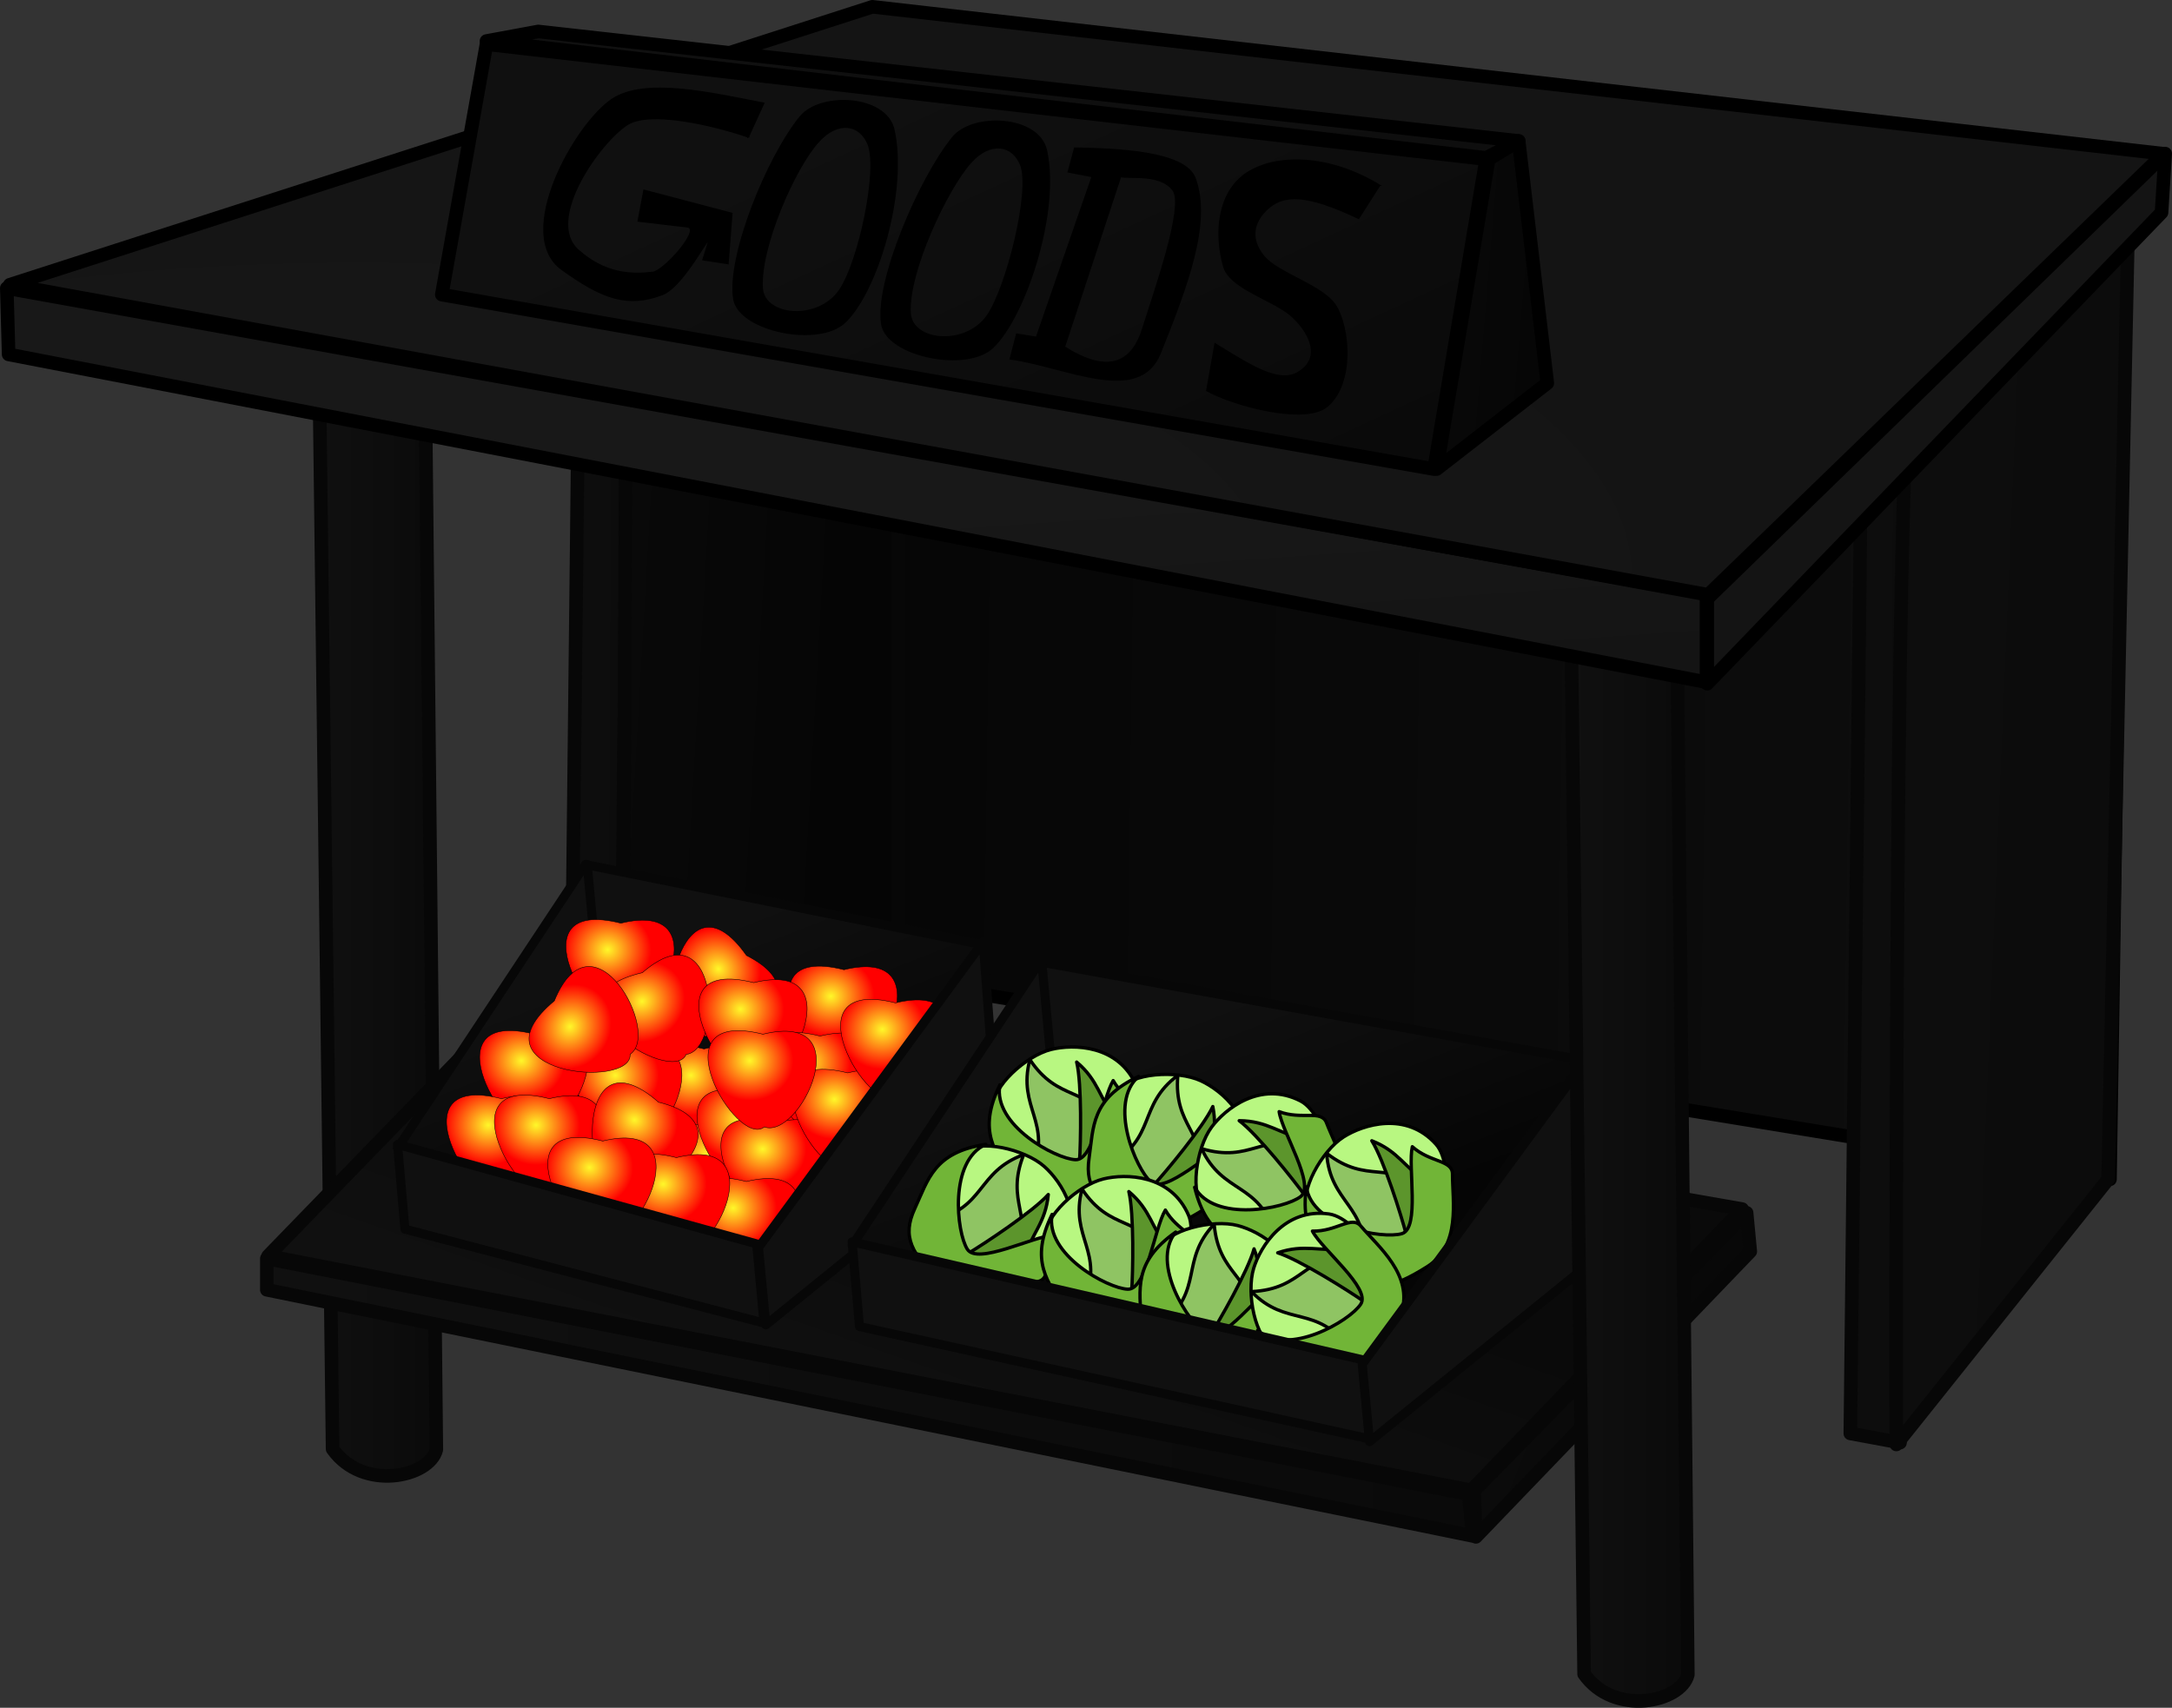 <?xml version="1.0" encoding="UTF-8" standalone="no"?>
<!-- Created with Inkscape (http://www.inkscape.org/) -->

<svg
   xmlns:dc="http://purl.org/dc/elements/1.1/"
   xmlns:cc="http://creativecommons.org/ns#"
   xmlns:rdf="http://www.w3.org/1999/02/22-rdf-syntax-ns#"
   xmlns:svg="http://www.w3.org/2000/svg"
   xmlns="http://www.w3.org/2000/svg"
   xmlns:xlink="http://www.w3.org/1999/xlink"
   xmlns:sodipodi="http://sodipodi.sourceforge.net/DTD/sodipodi-0.dtd"
   xmlns:inkscape="http://www.inkscape.org/namespaces/inkscape"
   width="600.309"
   height="472.016"
   viewBox="0 0 600.309 472.016"
   id="svg21600"
   sodipodi:version="0.32"
   inkscape:version="0.48.1 r9760"
   sodipodi:docname="black market.svg"
   
   inkscape:export-xdpi="4.0599999"
   inkscape:export-ydpi="4.0599999"
   inkscape:output_extension="org.inkscape.output.svg.inkscape"
   version="1.0">
  <rect x="0" y="0" width="600.309" height="472.016" fill="#333333" stroke="none"/>
  <defs
     id="defs3">
    <inkscape:perspective
       sodipodi:type="inkscape:persp3d"
       inkscape:vp_x="0 : 354.33072 : 1"
       inkscape:vp_y="0 : 1000 : 0"
       inkscape:vp_z="708.66144 : 354.33072 : 1"
       inkscape:persp3d-origin="354.33072 : 236.22048 : 1"
       id="perspective155" />
    <linearGradient
       id="linearGradient35545">
      <stop
         style="stop-color:#d1ca59;stop-opacity:1;"
         offset="0"
         id="stop35546" />
      <stop
         style="stop-color:#8e893c;stop-opacity:1;"
         offset="1"
         id="stop35547" />
    </linearGradient>
    <linearGradient
       id="linearGradient31133">
      <stop
         style="stop-color:#181818;stop-opacity:1;"
         offset="0"
         id="stop31134" />
      <stop
         style="stop-color:#141414;stop-opacity:1;"
         offset="1"
         id="stop31135" />
    </linearGradient>
    <linearGradient
       id="linearGradient29870">
      <stop
         style="stop-color:#101010;stop-opacity:1;"
         offset="0"
         id="stop29871" />
      <stop
         style="stop-color:#0a0a0a;stop-opacity:1;"
         offset="1"
         id="stop29872" />
    </linearGradient>
    <linearGradient
       id="linearGradient24748">
      <stop
         style="stop-color:#fff829;stop-opacity:1;"
         offset="0"
         id="stop24749" />
      <stop
         style="stop-color:#ff0000;stop-opacity:1;"
         offset="1"
         id="stop24750" />
    </linearGradient>
    <linearGradient
       id="linearGradient22868">
      <stop
         style="stop-color:#101010;stop-opacity:1;"
         offset="0"
         id="stop22869" />
      <stop
         style="stop-color:#050505;stop-opacity:1;"
         offset="1"
         id="stop22870" />
    </linearGradient>
    <linearGradient
       inkscape:collect="always"
       xlink:href="#linearGradient22868"
       id="linearGradient22867"
       gradientTransform="matrix(1.23,0,0,0.813,103.875,-265.138)"
       x1="126.1"
       y1="755.07"
       x2="167.12"
       y2="824.354"
       gradientUnits="userSpaceOnUse" />
    <radialGradient
       inkscape:collect="always"
       xlink:href="#linearGradient24748"
       id="radialGradient24747"
       gradientTransform="matrix(0.399,0,0,0.364,178.562,38.666)"
       cx="190.508"
       cy="843.124"
       fx="190.508"
       fy="843.124"
       r="30.24"
       gradientUnits="userSpaceOnUse" />
    <radialGradient
       inkscape:collect="always"
       xlink:href="#linearGradient24748"
       id="radialGradient24752"
       gradientUnits="userSpaceOnUse"
       gradientTransform="matrix(0.303,0.26,-0.237,0.277,427.277,67.798)"
       cx="190.508"
       cy="843.124"
       fx="190.508"
       fy="843.124"
       r="30.24" />
    <radialGradient
       inkscape:collect="always"
       xlink:href="#linearGradient24748"
       id="radialGradient24754"
       gradientUnits="userSpaceOnUse"
       gradientTransform="matrix(0.399,0,0,0.364,201.549,73.421)"
       cx="190.508"
       cy="843.124"
       fx="190.508"
       fy="843.124"
       r="30.24" />
    <radialGradient
       inkscape:collect="always"
       xlink:href="#linearGradient24748"
       id="radialGradient24756"
       gradientUnits="userSpaceOnUse"
       gradientTransform="matrix(0.399,0,0,0.364,180.681,73.421)"
       cx="190.508"
       cy="843.124"
       fx="190.508"
       fy="843.124"
       r="30.24" />
    <radialGradient
       inkscape:collect="always"
       xlink:href="#linearGradient24748"
       id="radialGradient24758"
       gradientUnits="userSpaceOnUse"
       gradientTransform="matrix(0.399,0,0,0.364,154.724,69.349)"
       cx="190.508"
       cy="843.124"
       fx="190.508"
       fy="843.124"
       r="30.24" />
    <radialGradient
       inkscape:collect="always"
       xlink:href="#linearGradient24748"
       id="radialGradient24760"
       gradientUnits="userSpaceOnUse"
       gradientTransform="matrix(0.354,-0.183,0.167,0.323,55.833,122.386)"
       cx="190.508"
       cy="843.124"
       fx="190.508"
       fy="843.124"
       r="30.24" />
    <radialGradient
       inkscape:collect="always"
       xlink:href="#linearGradient24748"
       id="radialGradient24762"
       gradientUnits="userSpaceOnUse"
       gradientTransform="matrix(0.399,0,0,0.364,240.23,51.536)"
       cx="190.508"
       cy="843.124"
       fx="190.508"
       fy="843.124"
       r="30.24" />
    <radialGradient
       inkscape:collect="always"
       xlink:href="#linearGradient24748"
       id="radialGradient24764"
       gradientUnits="userSpaceOnUse"
       gradientTransform="matrix(0.235,-0.323,0.295,0.214,-49.298,247.948)"
       cx="190.508"
       cy="843.124"
       fx="190.508"
       fy="843.124"
       r="30.24" />
    <radialGradient
       inkscape:collect="always"
       xlink:href="#linearGradient24748"
       id="radialGradient24766"
       gradientUnits="userSpaceOnUse"
       gradientTransform="matrix(0.399,0,0,0.364,145.563,87.163)"
       cx="190.508"
       cy="843.124"
       fx="190.508"
       fy="843.124"
       r="30.24" />
    <radialGradient
       inkscape:collect="always"
       xlink:href="#linearGradient24748"
       id="radialGradient24768"
       gradientUnits="userSpaceOnUse"
       gradientTransform="matrix(0.399,0,0,0.364,158.796,87.163)"
       cx="190.508"
       cy="843.124"
       fx="190.508"
       fy="843.124"
       r="30.24" />
    <radialGradient
       inkscape:collect="always"
       xlink:href="#linearGradient24748"
       id="radialGradient24770"
       gradientUnits="userSpaceOnUse"
       gradientTransform="matrix(0.399,0,0,0.364,206.129,95.307)"
       cx="190.508"
       cy="843.124"
       fx="190.508"
       fy="843.124"
       r="30.24" />
    <radialGradient
       inkscape:collect="always"
       xlink:href="#linearGradient24748"
       id="radialGradient24772"
       gradientUnits="userSpaceOnUse"
       gradientTransform="matrix(0.355,0.182,-0.166,0.324,334.344,84.779)"
       cx="190.508"
       cy="843.124"
       fx="190.508"
       fy="843.124"
       r="30.24" />
    <radialGradient
       inkscape:collect="always"
       xlink:href="#linearGradient24748"
       id="radialGradient24774"
       gradientUnits="userSpaceOnUse"
       gradientTransform="matrix(0.399,0,0,0.364,215.291,55.098)"
       cx="190.508"
       cy="843.124"
       fx="190.508"
       fy="843.124"
       r="30.24" />
    <radialGradient
       inkscape:collect="always"
       xlink:href="#linearGradient24748"
       id="radialGradient24776"
       gradientUnits="userSpaceOnUse"
       gradientTransform="matrix(0.399,0,0,0.364,214.782,85.636)"
       cx="190.508"
       cy="843.124"
       fx="190.508"
       fy="843.124"
       r="30.24" />
    <radialGradient
       inkscape:collect="always"
       xlink:href="#linearGradient24748"
       id="radialGradient24778"
       gradientUnits="userSpaceOnUse"
       gradientTransform="matrix(0.399,0,0,0.364,233.613,69.858)"
       cx="190.508"
       cy="843.124"
       fx="190.508"
       fy="843.124"
       r="30.24" />
    <radialGradient
       inkscape:collect="always"
       xlink:href="#linearGradient24748"
       id="radialGradient24780"
       gradientUnits="userSpaceOnUse"
       gradientTransform="matrix(0.399,0,0,0.364,221.398,93.78)"
       cx="190.508"
       cy="843.124"
       fx="190.508"
       fy="843.124"
       r="30.24" />
    <radialGradient
       inkscape:collect="always"
       xlink:href="#linearGradient24748"
       id="radialGradient24782"
       gradientUnits="userSpaceOnUse"
       gradientTransform="matrix(0.399,0,0,0.364,213.255,110.067)"
       cx="190.508"
       cy="843.124"
       fx="190.508"
       fy="843.124"
       r="30.24" />
    <radialGradient
       inkscape:collect="always"
       xlink:href="#linearGradient24748"
       id="radialGradient24784"
       gradientUnits="userSpaceOnUse"
       gradientTransform="matrix(0.399,0,0,0.364,193.914,103.45)"
       cx="190.508"
       cy="843.124"
       fx="190.508"
       fy="843.124"
       r="30.24" />
    <radialGradient
       inkscape:collect="always"
       xlink:href="#linearGradient24748"
       id="radialGradient24786"
       gradientUnits="userSpaceOnUse"
       gradientTransform="matrix(0.399,0,0,0.364,173.556,98.869)"
       cx="190.508"
       cy="843.124"
       fx="190.508"
       fy="843.124"
       r="30.24" />
    <radialGradient
       inkscape:collect="always"
       xlink:href="#linearGradient24748"
       id="radialGradient24788"
       gradientUnits="userSpaceOnUse"
       gradientTransform="matrix(0.399,0,0,0.364,241.248,80.038)"
       cx="190.508"
       cy="843.124"
       fx="190.508"
       fy="843.124"
       r="30.24" />
    <radialGradient
       inkscape:collect="always"
       xlink:href="#linearGradient24748"
       id="radialGradient24790"
       gradientUnits="userSpaceOnUse"
       gradientTransform="matrix(0.399,0,0,0.364,254.481,60.697)"
       cx="190.508"
       cy="843.124"
       fx="190.508"
       fy="843.124"
       r="30.24" />
    <radialGradient
       inkscape:collect="always"
       xlink:href="#linearGradient24748"
       id="radialGradient24792"
       gradientUnits="userSpaceOnUse"
       gradientTransform="matrix(0.399,0,0,0.364,217.836,69.349)"
       cx="190.508"
       cy="843.124"
       fx="190.508"
       fy="843.124"
       r="30.24" />
    <linearGradient
       inkscape:collect="always"
       xlink:href="#linearGradient22868"
       id="linearGradient24797"
       gradientUnits="userSpaceOnUse"
       gradientTransform="matrix(1.23,0,0,0.813,229.512,-238.213)"
       x1="126.1"
       y1="755.07"
       x2="167.12"
       y2="824.354" />
    <linearGradient
       inkscape:collect="always"
       xlink:href="#linearGradient29870"
       id="linearGradient29869"
       gradientTransform="matrix(0.336,0,0,2.978,98.836,-264.418)"
       x1="1255.657"
       y1="214.57"
       x2="1360.813"
       y2="214.57"
       gradientUnits="userSpaceOnUse" />
    <linearGradient
       inkscape:collect="always"
       xlink:href="#linearGradient29870"
       id="linearGradient29874"
       gradientUnits="userSpaceOnUse"
       gradientTransform="matrix(0.336,0,0,2.978,-247.064,-326.618)"
       x1="1255.657"
       y1="214.57"
       x2="1360.813"
       y2="214.57" />
    <linearGradient
       inkscape:collect="always"
       xlink:href="#linearGradient29870"
       id="linearGradient30511"
       gradientTransform="matrix(1.711,0,0,0.585,103.875,-265.138)"
       x1="119.49"
       y1="1257.96"
       x2="194.446"
       y2="1185.126"
       gradientUnits="userSpaceOnUse" />
    <radialGradient
       inkscape:collect="always"
       xlink:href="#linearGradient31133"
       id="radialGradient31137"
       gradientTransform="matrix(1.702,0,0,0.588,8.143,-197.478)"
       cx="104.189"
       cy="748.384"
       fx="104.189"
       fy="748.384"
       r="236.485"
       gradientUnits="userSpaceOnUse" />
    <linearGradient
       inkscape:collect="always"
       xlink:href="#linearGradient31133"
       id="linearGradient31141"
       gradientTransform="matrix(2.038,0,0,0.491,8.143,-197.478)"
       x1="140.696"
       y1="862.762"
       x2="171.543"
       y2="968.933"
       gradientUnits="userSpaceOnUse" />
    <linearGradient
       inkscape:collect="always"
       xlink:href="#linearGradient31133"
       id="linearGradient31152"
       gradientTransform="matrix(0.938,0,0,1.066,8.143,-197.478)"
       x1="712.779"
       y1="441.783"
       x2="673.933"
       y2="426.684"
       gradientUnits="userSpaceOnUse" />
    <linearGradient
       inkscape:collect="always"
       xlink:href="#linearGradient29870"
       id="linearGradient31778"
       gradientTransform="matrix(0.268,0,0,3.729,8.143,-197.478)"
       x1="1733.066"
       y1="114.17"
       x2="2606.508"
       y2="171.633"
       gradientUnits="userSpaceOnUse" />
    <linearGradient
       inkscape:collect="always"
       xlink:href="#linearGradient29870"
       id="linearGradient32403"
       gradientTransform="matrix(0.452,0,0,2.21,8.143,-197.478)"
       x1="996.079"
       y1="161.88"
       x2="1675.938"
       y2="302.631"
       gradientUnits="userSpaceOnUse" />
    <linearGradient
       inkscape:collect="always"
       xlink:href="#linearGradient29870"
       id="linearGradient32405"
       gradientUnits="userSpaceOnUse"
       gradientTransform="matrix(0.268,0,0,3.729,-345.841,-265.17)"
       x1="1733.066"
       y1="114.17"
       x2="2606.508"
       y2="171.633" />
    <linearGradient
       inkscape:collect="always"
       xlink:href="#linearGradient22868"
       id="linearGradient33030"
       gradientTransform="matrix(0.653,0,0,1.532,8.143,-197.478)"
       x1="205.167"
       y1="302.021"
       x2="473.856"
       y2="338.276"
       gradientUnits="userSpaceOnUse" />
    <linearGradient
       inkscape:collect="always"
       xlink:href="#linearGradient22868"
       id="linearGradient33034"
       gradientTransform="matrix(1.067,0,0,0.937,8.143,-197.478)"
       x1="682.992"
       y1="487.965"
       x2="273.889"
       y2="483.083"
       gradientUnits="userSpaceOnUse" />
    <linearGradient
       inkscape:collect="always"
       xlink:href="#linearGradient29870"
       id="linearGradient33660"
       gradientTransform="matrix(2.082,0,0,0.48,103.155,-249.302)"
       x1="27.412"
       y1="1495.893"
       x2="187.646"
       y2="1495.893"
       gradientUnits="userSpaceOnUse" />
    <linearGradient
       inkscape:collect="always"
       xlink:href="#linearGradient22868"
       id="linearGradient34297"
       gradientTransform="matrix(0.926,0,0,1.079,103.155,-249.302)"
       x1="375.929"
       y1="639.636"
       x2="507.892"
       y2="699.895"
       gradientUnits="userSpaceOnUse" />
    <linearGradient
       inkscape:collect="always"
       xlink:href="#linearGradient29870"
       id="linearGradient2446"
       gradientTransform="scale(1.553,0.644)"
       x1="195.541"
       y1="185.011"
       x2="326.136"
       y2="301.952"
       gradientUnits="userSpaceOnUse" />
    <linearGradient
       inkscape:collect="always"
       xlink:href="#linearGradient22868"
       id="linearGradient3071"
       gradientTransform="scale(0.603,1.658)"
       x1="688.691"
       y1="79.793"
       x2="861.912"
       y2="119.485"
       gradientUnits="userSpaceOnUse" />
    <linearGradient
       inkscape:collect="always"
       xlink:href="#linearGradient29870"
       id="linearGradient3696"
       gradientTransform="scale(2.733,0.366)"
       x1="134.417"
       y1="257.435"
       x2="112.628"
       y2="521.822"
       gradientUnits="userSpaceOnUse" />
  </defs>
  <sodipodi:namedview
     id="base"
     pagecolor="#ffffff"
     bordercolor="#666666"
     borderopacity="1.0"
     inkscape:pageopacity="0.0"
     inkscape:pageshadow="2"
     inkscape:zoom="1"
     inkscape:cx="194.99094"
     inkscape:cy="138.776"
     inkscape:current-layer="layer1"
     inkscape:window-width="1912"
     inkscape:window-height="1049"
     inkscape:window-x="0"
     inkscape:window-y="0"
     showgrid="false"
     inkscape:window-maximized="1"
     fit-margin-top="0"
     fit-margin-left="0"
     fit-margin-right="0"
     fit-margin-bottom="0" />
  <g
     inkscape:label="Layer 1"
     inkscape:groupmode="layer"
     id="layer1"
     transform="translate(-86.631,-83.076)">
    <path
       style="fill:url(#linearGradient32405);fill-opacity:1;fill-rule:evenodd;stroke:#070707;stroke-width:3.75;stroke-linecap:round;stroke-linejoin:round;stroke-miterlimit:4;stroke-opacity:1"
       d="m 247.102,136.227 -3.054,275.349 13.742,2.545 3.054,-281.966 -13.742,4.072 z"
       id="path32404"
       sodipodi:nodetypes="ccccc"
       
       inkscape:export-xdpi="8.7799997"
       inkscape:export-ydpi="8.7799997"
       inkscape:connector-curvature="0" />
    <path
       style="fill:url(#linearGradient33034);fill-opacity:1;fill-rule:evenodd;stroke:#000000;stroke-width:3.75;stroke-linecap:round;stroke-linejoin:round;stroke-miterlimit:4;stroke-opacity:1"
       d="M 334.389,354.064 669.796,409.032 673.868,148.443 333.88,110.779 334.389,354.064 z"
       id="path21617"
       sodipodi:nodetypes="ccccc"
       
       inkscape:export-xdpi="8.7799997"
       inkscape:export-ydpi="8.7799997"
       inkscape:connector-curvature="0" />
    <path
       style="fill:url(#linearGradient31778);fill-opacity:1;fill-rule:evenodd;stroke:#070707;stroke-width:3.75;stroke-linecap:round;stroke-linejoin:round;stroke-miterlimit:4;stroke-opacity:1"
       d="m 601.086,203.92 -3.054,275.349 13.742,2.545 3.054,-281.966 -13.742,4.072 z"
       id="path31153"
       sodipodi:nodetypes="ccccc"
       
       inkscape:export-xdpi="8.7799997"
       inkscape:export-ydpi="8.7799997"
       inkscape:connector-curvature="0" />
    <path
       style="fill:url(#linearGradient29874);fill-opacity:1;fill-rule:evenodd;stroke:#070707;stroke-width:3.75;stroke-linecap:round;stroke-linejoin:round;stroke-miterlimit:4;stroke-opacity:1"
       d="m 174.707,173.627 3.846,309.944 c 8.359,11.815 26.795,7.794 28.677,0.175 l -3.177,-305.131 -29.345,-4.987 z"
       id="path29873"
       sodipodi:nodetypes="ccccc"
       
       inkscape:export-xdpi="8.7799997"
       inkscape:export-ydpi="8.7799997"
       inkscape:connector-curvature="0" />
    <path
       style="fill:url(#linearGradient30511);fill-opacity:1;fill-rule:evenodd;stroke:#070707;stroke-width:3.75;stroke-linecap:round;stroke-linejoin:round;stroke-miterlimit:4;stroke-opacity:1"
       d="M 160.738,430.212 230.556,358.234 568.135,417.256 493.277,494.993 160.738,430.212 z"
       id="path29885"
       
       inkscape:export-xdpi="8.7799997"
       inkscape:export-ydpi="8.7799997"
       inkscape:connector-curvature="0" />
    <path
       style="fill:url(#linearGradient33030);fill-opacity:1;fill-rule:evenodd;stroke:#070707;stroke-width:3.75;stroke-linecap:round;stroke-linejoin:round;stroke-miterlimit:4;stroke-opacity:1"
       d="m 259.572,208.53 -1.018,201.52 76.345,-54.968 0,-135.354 -75.327,-11.197 z"
       id="path21616"
       
       inkscape:export-xdpi="8.7799997"
       inkscape:export-ydpi="8.7799997"
       sodipodi:nodetypes="ccccc"
       inkscape:connector-curvature="0" />
    <path
       style="fill:url(#linearGradient32403);fill-opacity:1;fill-rule:evenodd;stroke:#070707;stroke-width:3.75;stroke-linecap:round;stroke-linejoin:round;stroke-miterlimit:4;stroke-opacity:1"
       d="m 613.301,205.446 c -3.054,71.255 -2.545,276.876 -2.545,276.876 l 58.531,-73.291 5.599,-266.697 -61.585,63.111 z"
       id="path21613"
       sodipodi:nodetypes="ccccc"
       
       inkscape:export-xdpi="8.7799997"
       inkscape:export-ydpi="8.7799997"
       inkscape:connector-curvature="0" />
    <path
       style="fill:url(#linearGradient31152);fill-opacity:1;fill-rule:evenodd;stroke:#000000;stroke-width:3.75;stroke-linecap:round;stroke-linejoin:round;stroke-miterlimit:4;stroke-opacity:1"
       d="m 685.065,125.539 -1.018,16.287 -125.557,130.225 0,-23.474 126.575,-123.038 z"
       id="path21611"
       sodipodi:nodetypes="ccccc"
       
       inkscape:export-xdpi="8.7799997"
       inkscape:export-ydpi="8.7799997"
       inkscape:connector-curvature="0" />
    <path
       style="fill:url(#linearGradient22867);fill-opacity:1;fill-rule:evenodd;stroke:#070707;stroke-width:2.5;stroke-linecap:round;stroke-linejoin:round;stroke-miterlimit:4;stroke-opacity:1"
       d="m 196.506,400.412 51.914,-78.38 110.954,22.394 -61.076,84.488 -101.793,-28.502 z"
       id="path21619"
       
       inkscape:export-xdpi="8.7799997"
       inkscape:export-ydpi="8.7799997"
       inkscape:connector-curvature="0" />
    <path
       style="fill:none;stroke:#070707;stroke-width:2.5;stroke-linecap:round;stroke-linejoin:round;stroke-miterlimit:4;stroke-opacity:1"
       d="m 248.929,322.032 5.599,59.549"
       id="path22872"
       sodipodi:nodetypes="cc"
       
       inkscape:export-xdpi="8.7799997"
       inkscape:export-ydpi="8.7799997"
       inkscape:connector-curvature="0" />
    <path
       style="fill:url(#radialGradient24747);fill-opacity:1;fill-rule:evenodd;stroke:#000000;stroke-width:0.095pt;stroke-linecap:butt;stroke-linejoin:miter;stroke-opacity:1"
       d="m 258.597,363.869 c -7.649,6.255 -30.596,-33.294 -0.373,-25.626 27.238,-6.659 10.261,29.258 0.373,25.626 z"
       id="path23494"
       sodipodi:nodetypes="ccc"
       
       inkscape:export-xdpi="8.7799997"
       inkscape:export-ydpi="8.7799997"
       inkscape:connector-curvature="0" />
    <path
       style="fill:url(#radialGradient24752);fill-opacity:1;fill-rule:evenodd;stroke:#000000;stroke-width:0.095pt;stroke-linecap:butt;stroke-linejoin:miter;stroke-opacity:1"
       d="m 276.569,366.879 c -9.879,-0.223 -1.588,-45.19 16.383,-19.709 25.021,12.657 -11.235,28.898 -16.383,19.709 z"
       id="path24751"
       sodipodi:nodetypes="ccc"
       
       inkscape:export-xdpi="8.7799997"
       inkscape:export-ydpi="8.7799997"
       inkscape:connector-curvature="0" />
    <path
       style="fill:url(#radialGradient24754);fill-opacity:1;fill-rule:evenodd;stroke:#000000;stroke-width:0.095pt;stroke-linecap:butt;stroke-linejoin:miter;stroke-opacity:1"
       d="m 281.584,398.624 c -7.649,6.255 -30.596,-33.294 -0.373,-25.626 27.238,-6.659 10.261,29.258 0.373,25.626 z"
       id="path24753"
       sodipodi:nodetypes="ccc"
       
       inkscape:export-xdpi="8.7799997"
       inkscape:export-ydpi="8.7799997"
       inkscape:connector-curvature="0" />
    <path
       style="fill:url(#radialGradient24756);fill-opacity:1;fill-rule:evenodd;stroke:#000000;stroke-width:0.095pt;stroke-linecap:butt;stroke-linejoin:miter;stroke-opacity:1"
       d="m 260.717,398.624 c -7.649,6.255 -30.596,-33.294 -0.373,-25.626 27.238,-6.659 10.261,29.258 0.373,25.626 z"
       id="path24755"
       sodipodi:nodetypes="ccc"
       
       inkscape:export-xdpi="8.7799997"
       inkscape:export-ydpi="8.7799997"
       inkscape:connector-curvature="0" />
    <path
       style="fill:url(#radialGradient24758);fill-opacity:1;fill-rule:evenodd;stroke:#000000;stroke-width:0.095pt;stroke-linecap:butt;stroke-linejoin:miter;stroke-opacity:1"
       d="m 234.76,394.552 c -7.649,6.255 -30.596,-33.294 -0.373,-25.626 27.238,-6.659 10.261,29.258 0.373,25.626 z"
       id="path24757"
       sodipodi:nodetypes="ccc"
       
       inkscape:export-xdpi="8.7799997"
       inkscape:export-ydpi="8.7799997"
       inkscape:connector-curvature="0" />
    <path
       style="fill:url(#radialGradient24760);fill-opacity:1;fill-rule:evenodd;stroke:#000000;stroke-width:0.095pt;stroke-linecap:butt;stroke-linejoin:miter;stroke-opacity:1"
       d="m 276.278,374.509 c -3.922,9.069 -42.469,-15.524 -12.1,-22.593 21.138,-18.424 22.552,21.278 12.1,22.593 z"
       id="path24759"
       sodipodi:nodetypes="ccc"
       
       inkscape:export-xdpi="8.7799997"
       inkscape:export-ydpi="8.7799997"
       inkscape:connector-curvature="0" />
    <path
       style="fill:url(#radialGradient24762);fill-opacity:1;fill-rule:evenodd;stroke:#000000;stroke-width:0.095pt;stroke-linecap:butt;stroke-linejoin:miter;stroke-opacity:1"
       d="m 320.266,376.738 c -7.649,6.255 -30.596,-33.294 -0.373,-25.626 27.238,-6.659 10.261,29.258 0.373,25.626 z"
       id="path24761"
       sodipodi:nodetypes="ccc"
       
       inkscape:export-xdpi="8.7799997"
       inkscape:export-ydpi="8.7799997"
       inkscape:connector-curvature="0" />
    <path
       style="fill:url(#radialGradient24764);fill-opacity:1;fill-rule:evenodd;stroke:#000000;stroke-width:0.095pt;stroke-linecap:butt;stroke-linejoin:miter;stroke-opacity:1"
       d="m 260.785,374.481 c 0.56,9.865 -44.922,5.164 -20.945,-14.77 10.634,-25.946 29.698,8.909 20.945,14.77 z"
       id="path24763"
       sodipodi:nodetypes="ccc"
       
       inkscape:export-xdpi="8.7799997"
       inkscape:export-ydpi="8.7799997"
       inkscape:connector-curvature="0" />
    <path
       style="fill:url(#radialGradient24766);fill-opacity:1;fill-rule:evenodd;stroke:#000000;stroke-width:0.095pt;stroke-linecap:butt;stroke-linejoin:miter;stroke-opacity:1"
       d="m 225.598,412.366 c -7.649,6.255 -30.596,-33.294 -0.373,-25.626 27.238,-6.659 10.261,29.258 0.373,25.626 z"
       id="path24765"
       sodipodi:nodetypes="ccc"
       
       inkscape:export-xdpi="8.7799997"
       inkscape:export-ydpi="8.7799997"
       inkscape:connector-curvature="0" />
    <path
       style="fill:url(#radialGradient24768);fill-opacity:1;fill-rule:evenodd;stroke:#000000;stroke-width:0.095pt;stroke-linecap:butt;stroke-linejoin:miter;stroke-opacity:1"
       d="m 238.831,412.366 c -7.649,6.255 -30.596,-33.294 -0.373,-25.626 27.238,-6.659 10.261,29.258 0.373,25.626 z"
       id="path24767"
       sodipodi:nodetypes="ccc"
       
       inkscape:export-xdpi="8.7799997"
       inkscape:export-ydpi="8.7799997"
       inkscape:connector-curvature="0" />
    <path
       style="fill:url(#radialGradient24770);fill-opacity:1;fill-rule:evenodd;stroke:#000000;stroke-width:0.095pt;stroke-linecap:butt;stroke-linejoin:miter;stroke-opacity:1"
       d="m 286.165,420.509 c -7.649,6.255 -30.596,-33.294 -0.373,-25.626 27.238,-6.659 10.261,29.258 0.373,25.626 z"
       id="path24769"
       sodipodi:nodetypes="ccc"
       
       inkscape:export-xdpi="8.7799997"
       inkscape:export-ydpi="8.7799997"
       inkscape:connector-curvature="0" />
    <path
       style="fill:url(#radialGradient24772);fill-opacity:1;fill-rule:evenodd;stroke:#000000;stroke-width:0.095pt;stroke-linecap:butt;stroke-linejoin:miter;stroke-opacity:1"
       d="m 257.282,410.699 c -9.66,2.079 -12.048,-43.583 11.354,-22.977 27.278,6.494 -4.21,30.718 -11.354,22.977 z"
       id="path24771"
       sodipodi:nodetypes="ccc"
       
       inkscape:export-xdpi="8.7799997"
       inkscape:export-ydpi="8.7799997"
       inkscape:connector-curvature="0" />
    <path
       style="fill:url(#radialGradient24774);fill-opacity:1;fill-rule:evenodd;stroke:#000000;stroke-width:0.095pt;stroke-linecap:butt;stroke-linejoin:miter;stroke-opacity:1"
       d="m 295.326,380.301 c -7.649,6.255 -30.596,-33.294 -0.373,-25.626 27.238,-6.659 10.261,29.258 0.373,25.626 z"
       id="path24773"
       sodipodi:nodetypes="ccc"
       
       inkscape:export-xdpi="8.7799997"
       inkscape:export-ydpi="8.7799997"
       inkscape:connector-curvature="0" />
    <path
       style="fill:url(#radialGradient24776);fill-opacity:1;fill-rule:evenodd;stroke:#000000;stroke-width:0.095pt;stroke-linecap:butt;stroke-linejoin:miter;stroke-opacity:1"
       d="m 294.817,410.839 c -7.649,6.255 -30.596,-33.294 -0.373,-25.626 27.238,-6.659 10.261,29.258 0.373,25.626 z"
       id="path24775"
       sodipodi:nodetypes="ccc"
       
       inkscape:export-xdpi="8.7799997"
       inkscape:export-ydpi="8.7799997"
       inkscape:connector-curvature="0" />
    <path
       style="fill:url(#radialGradient24778);fill-opacity:1;fill-rule:evenodd;stroke:#000000;stroke-width:0.095pt;stroke-linecap:butt;stroke-linejoin:miter;stroke-opacity:1"
       d="m 313.649,395.061 c -7.649,6.255 -30.596,-33.294 -0.373,-25.626 27.238,-6.659 10.261,29.258 0.373,25.626 z"
       id="path24777"
       sodipodi:nodetypes="ccc"
       
       inkscape:export-xdpi="8.7799997"
       inkscape:export-ydpi="8.7799997"
       inkscape:connector-curvature="0" />
    <path
       style="fill:url(#radialGradient24780);fill-opacity:1;fill-rule:evenodd;stroke:#000000;stroke-width:0.095pt;stroke-linecap:butt;stroke-linejoin:miter;stroke-opacity:1"
       d="m 301.434,418.982 c -7.649,6.255 -30.596,-33.294 -0.373,-25.626 27.238,-6.659 10.261,29.258 0.373,25.626 z"
       id="path24779"
       sodipodi:nodetypes="ccc"
       
       inkscape:export-xdpi="8.7799997"
       inkscape:export-ydpi="8.7799997"
       inkscape:connector-curvature="0" />
    <path
       style="fill:url(#radialGradient24782);fill-opacity:1;fill-rule:evenodd;stroke:#000000;stroke-width:0.095pt;stroke-linecap:butt;stroke-linejoin:miter;stroke-opacity:1"
       d="m 293.29,435.269 c -7.649,6.255 -30.596,-33.294 -0.373,-25.626 27.238,-6.659 10.261,29.258 0.373,25.626 z"
       id="path24781"
       sodipodi:nodetypes="ccc"
       
       inkscape:export-xdpi="8.7799997"
       inkscape:export-ydpi="8.7799997"
       inkscape:connector-curvature="0" />
    <path
       style="fill:url(#radialGradient24784);fill-opacity:1;fill-rule:evenodd;stroke:#000000;stroke-width:0.095pt;stroke-linecap:butt;stroke-linejoin:miter;stroke-opacity:1"
       d="m 273.95,428.653 c -7.649,6.255 -30.596,-33.294 -0.373,-25.626 27.238,-6.659 10.261,29.258 0.373,25.626 z"
       id="path24783"
       sodipodi:nodetypes="ccc"
       
       inkscape:export-xdpi="8.7799997"
       inkscape:export-ydpi="8.7799997"
       inkscape:connector-curvature="0" />
    <path
       style="fill:url(#radialGradient24786);fill-opacity:1;fill-rule:evenodd;stroke:#000000;stroke-width:0.095pt;stroke-linecap:butt;stroke-linejoin:miter;stroke-opacity:1"
       d="m 253.591,424.072 c -7.649,6.255 -30.596,-33.294 -0.373,-25.626 27.238,-6.659 10.261,29.258 0.373,25.626 z"
       id="path24785"
       sodipodi:nodetypes="ccc"
       
       inkscape:export-xdpi="8.7799997"
       inkscape:export-ydpi="8.7799997"
       inkscape:connector-curvature="0" />
    <path
       style="fill:#101010;fill-opacity:1;fill-rule:evenodd;stroke:#070707;stroke-width:2.5;stroke-linecap:round;stroke-linejoin:round;stroke-miterlimit:4;stroke-opacity:1"
       d="m 196.506,399.394 2.036,23.412 99.248,25.957 -2.036,-21.885 -99.248,-27.484 z"
       id="path21621"
       sodipodi:nodetypes="ccccc"
       
       inkscape:export-xdpi="8.7799997"
       inkscape:export-ydpi="8.7799997"
       inkscape:connector-curvature="0" />
    <path
       style="fill:url(#radialGradient24788);fill-opacity:1;fill-rule:evenodd;stroke:#000000;stroke-width:0.095pt;stroke-linecap:butt;stroke-linejoin:miter;stroke-opacity:1"
       d="m 321.283,405.24 c -7.649,6.255 -30.596,-33.294 -0.373,-25.626 27.238,-6.659 10.261,29.258 0.373,25.626 z"
       id="path24787"
       sodipodi:nodetypes="ccc"
       
       inkscape:export-xdpi="8.7799997"
       inkscape:export-ydpi="8.7799997"
       inkscape:connector-curvature="0" />
    <path
       style="fill:url(#radialGradient24790);fill-opacity:1;fill-rule:evenodd;stroke:#000000;stroke-width:0.095pt;stroke-linecap:butt;stroke-linejoin:miter;stroke-opacity:1"
       d="m 334.517,385.9 c -7.649,6.255 -30.596,-33.294 -0.373,-25.626 27.238,-6.659 10.261,29.258 0.373,25.626 z"
       id="path24789"
       sodipodi:nodetypes="ccc"
       
       inkscape:export-xdpi="8.7799997"
       inkscape:export-ydpi="8.7799997"
       inkscape:connector-curvature="0" />
    <path
       style="fill:#101010;fill-opacity:1;fill-rule:evenodd;stroke:#070707;stroke-width:2.5;stroke-linecap:round;stroke-linejoin:round;stroke-miterlimit:4;stroke-opacity:1"
       d="m 358.356,343.408 4.072,53.95 -64.129,51.914 -2.036,-21.376 62.094,-84.488 z"
       id="path21620"
       
       inkscape:export-xdpi="8.7799997"
       inkscape:export-ydpi="8.7799997"
       inkscape:connector-curvature="0" />
    <path
       style="fill:url(#radialGradient24792);fill-opacity:1;fill-rule:evenodd;stroke:#000000;stroke-width:0.095pt;stroke-linecap:butt;stroke-linejoin:miter;stroke-opacity:1"
       d="m 297.871,394.552 c -7.649,6.255 -30.596,-33.294 -0.373,-25.626 27.238,-6.659 10.261,29.258 0.373,25.626 z"
       id="path24791"
       sodipodi:nodetypes="ccc"
       
       inkscape:export-xdpi="8.7799997"
       inkscape:export-ydpi="8.7799997"
       inkscape:connector-curvature="0" />
    <path
       style="fill:url(#linearGradient24797);fill-opacity:1;fill-rule:evenodd;stroke:#070707;stroke-width:2.5;stroke-linecap:round;stroke-linejoin:round;stroke-miterlimit:4;stroke-opacity:1"
       d="m 322.143,427.337 51.914,-78.38 150.653,27.23 -61.33,83.216 -141.237,-32.065 z"
       id="path24793"
       sodipodi:nodetypes="ccccc"
       
       inkscape:export-xdpi="8.7799997"
       inkscape:export-ydpi="8.7799997"
       inkscape:connector-curvature="0" />
    <path
       style="fill:none;stroke:#070707;stroke-width:2.5;stroke-linecap:round;stroke-linejoin:round;stroke-miterlimit:4;stroke-opacity:1"
       d="m 374.566,348.957 5.599,59.549"
       id="path24794"
       sodipodi:nodetypes="cc"
       
       inkscape:export-xdpi="8.7799997"
       inkscape:export-ydpi="8.7799997"
       inkscape:connector-curvature="0" />
    <g
       id="g27920"
       transform="matrix(0.97,-0.243,0.243,0.97,12.916,-315.41)"
       
       inkscape:export-xdpi="8.7799997"
       inkscape:export-ydpi="8.7799997">
      <path
         style="fill:#b8f781;fill-opacity:1;fill-rule:evenodd;stroke:#000000;stroke-width:0.914;stroke-linecap:round;stroke-linejoin:round;stroke-miterlimit:4;stroke-opacity:1"
         d="m 186.017,756.44 c -7.229,-0.024 -18.768,6.19 -19.216,11.714 -0.648,7.989 12.206,29.987 18.821,30.009 6.898,0.022 22.153,-17.699 20.796,-26.192 -1.968,-12.311 -14.117,-15.51 -20.401,-15.531 z"
         id="path24798"
         sodipodi:nodetypes="cssss"
         inkscape:connector-curvature="0" />
      <path
         style="fill:#8fc463;fill-opacity:1;fill-rule:evenodd;stroke:#000000;stroke-width:0.914;stroke-linecap:round;stroke-linejoin:round;stroke-miterlimit:4;stroke-opacity:1"
         d="m 172.542,788.15 c 9.059,-12.285 0.341,-18.148 7.073,-30.433 4.777,13.495 13.836,10.796 16.845,22.895 -8.438,8.376 -15.108,13.029 -23.918,7.538 z"
         id="path26664"
         sodipodi:nodetypes="cccc"
         inkscape:connector-curvature="0" />
      <path
         style="fill:#5c952c;fill-opacity:1;fill-rule:evenodd;stroke:#000000;stroke-width:0.914;stroke-linecap:round;stroke-linejoin:round;stroke-miterlimit:4;stroke-opacity:1"
         d="m 186.037,788.523 c 1.644,-5.088 5.894,-20.692 5.956,-26.99 4.653,6.422 3.63,11.168 6.701,17.962 -4.715,-1.706 -7.942,10.734 -12.657,9.028 z"
         id="path27286"
         sodipodi:nodetypes="cccc"
         inkscape:connector-curvature="0" />
      <path
         style="fill:#71b537;fill-opacity:1;fill-rule:evenodd;stroke:#000000;stroke-width:0.914;stroke-linecap:round;stroke-linejoin:round;stroke-miterlimit:4;stroke-opacity:1"
         d="m 169.876,762.501 c -4.63,10.233 9.937,23.587 15.268,25.139 5.067,1.475 11.304,-14.678 15.399,-18.69 1.784,6.425 7.412,9.047 5.265,12.372 -4.08,6.318 -8.585,17.867 -19.736,17.779 -11.75,-0.094 -16.854,-2.248 -19.223,-10.277 -2.506,-8.492 -6.341,-15.213 3.027,-26.323 z"
         id="path24799"
         sodipodi:nodetypes="cscsssc"
         inkscape:connector-curvature="0" />
    </g>
    <g
       id="g27925"
       transform="matrix(0.909,0.416,-0.416,0.909,564.112,-383.19)"
       
       inkscape:export-xdpi="8.7799997"
       inkscape:export-ydpi="8.7799997">
      <path
         style="fill:#b8f781;fill-opacity:1;fill-rule:evenodd;stroke:#000000;stroke-width:0.914;stroke-linecap:round;stroke-linejoin:round;stroke-miterlimit:4;stroke-opacity:1"
         d="m 186.017,756.44 c -7.229,-0.024 -18.768,6.19 -19.216,11.714 -0.648,7.989 12.206,29.987 18.821,30.009 6.898,0.022 22.153,-17.699 20.796,-26.192 -1.968,-12.311 -14.117,-15.51 -20.401,-15.531 z"
         id="path27926"
         sodipodi:nodetypes="cssss"
         inkscape:connector-curvature="0" />
      <path
         style="fill:#8fc463;fill-opacity:1;fill-rule:evenodd;stroke:#000000;stroke-width:0.914;stroke-linecap:round;stroke-linejoin:round;stroke-miterlimit:4;stroke-opacity:1"
         d="m 172.542,788.15 c 9.059,-12.285 0.341,-18.148 7.073,-30.433 4.777,13.495 13.836,10.796 16.845,22.895 -8.438,8.376 -15.108,13.029 -23.918,7.538 z"
         id="path27927"
         sodipodi:nodetypes="cccc"
         inkscape:connector-curvature="0" />
      <path
         style="fill:#5c952c;fill-opacity:1;fill-rule:evenodd;stroke:#000000;stroke-width:0.914;stroke-linecap:round;stroke-linejoin:round;stroke-miterlimit:4;stroke-opacity:1"
         d="m 186.037,788.523 c 1.644,-5.088 5.894,-20.692 5.956,-26.99 4.653,6.422 3.63,11.168 6.701,17.962 -4.715,-1.706 -7.942,10.734 -12.657,9.028 z"
         id="path27928"
         sodipodi:nodetypes="cccc"
         inkscape:connector-curvature="0" />
      <path
         style="fill:#71b537;fill-opacity:1;fill-rule:evenodd;stroke:#000000;stroke-width:0.914;stroke-linecap:round;stroke-linejoin:round;stroke-miterlimit:4;stroke-opacity:1"
         d="m 169.876,762.501 c -4.63,10.233 9.937,23.587 15.268,25.139 5.067,1.475 11.304,-14.678 15.399,-18.69 1.784,6.425 7.412,9.047 5.265,12.372 -4.08,6.318 -8.585,17.867 -19.736,17.779 -11.75,-0.094 -16.854,-2.248 -19.223,-10.277 -2.506,-8.492 -6.341,-15.213 3.027,-26.323 z"
         id="path27929"
         sodipodi:nodetypes="cscsssc"
         inkscape:connector-curvature="0" />
    </g>
    <g
       id="g27930"
       transform="matrix(0.592,-0.806,0.806,0.592,-298.33,96.746)"
       
       inkscape:export-xdpi="8.7799997"
       inkscape:export-ydpi="8.7799997">
      <path
         style="fill:#b8f781;fill-opacity:1;fill-rule:evenodd;stroke:#000000;stroke-width:0.914;stroke-linecap:round;stroke-linejoin:round;stroke-miterlimit:4;stroke-opacity:1"
         d="m 186.017,756.44 c -7.229,-0.024 -18.768,6.19 -19.216,11.714 -0.648,7.989 12.206,29.987 18.821,30.009 6.898,0.022 22.153,-17.699 20.796,-26.192 -1.968,-12.311 -14.117,-15.51 -20.401,-15.531 z"
         id="path27931"
         sodipodi:nodetypes="cssss"
         inkscape:connector-curvature="0" />
      <path
         style="fill:#8fc463;fill-opacity:1;fill-rule:evenodd;stroke:#000000;stroke-width:0.914;stroke-linecap:round;stroke-linejoin:round;stroke-miterlimit:4;stroke-opacity:1"
         d="m 172.542,788.15 c 9.059,-12.285 0.341,-18.148 7.073,-30.433 4.777,13.495 13.836,10.796 16.845,22.895 -8.438,8.376 -15.108,13.029 -23.918,7.538 z"
         id="path27932"
         sodipodi:nodetypes="cccc"
         inkscape:connector-curvature="0" />
      <path
         style="fill:#5c952c;fill-opacity:1;fill-rule:evenodd;stroke:#000000;stroke-width:0.914;stroke-linecap:round;stroke-linejoin:round;stroke-miterlimit:4;stroke-opacity:1"
         d="m 186.037,788.523 c 1.644,-5.088 5.894,-20.692 5.956,-26.99 4.653,6.422 3.63,11.168 6.701,17.962 -4.715,-1.706 -7.942,10.734 -12.657,9.028 z"
         id="path27933"
         sodipodi:nodetypes="cccc"
         inkscape:connector-curvature="0" />
      <path
         style="fill:#71b537;fill-opacity:1;fill-rule:evenodd;stroke:#000000;stroke-width:0.914;stroke-linecap:round;stroke-linejoin:round;stroke-miterlimit:4;stroke-opacity:1"
         d="m 169.876,762.501 c -4.63,10.233 9.937,23.587 15.268,25.139 5.067,1.475 11.304,-14.678 15.399,-18.69 1.784,6.425 7.412,9.047 5.265,12.372 -4.08,6.318 -8.585,17.867 -19.736,17.779 -11.75,-0.094 -16.854,-2.248 -19.223,-10.277 -2.506,-8.492 -6.341,-15.213 3.027,-26.323 z"
         id="path27934"
         sodipodi:nodetypes="cscsssc"
         inkscape:connector-curvature="0" />
    </g>
    <g
       id="g27935"
       transform="matrix(0.752,0.66,-0.66,0.752,734.596,-286.151)"
       
       inkscape:export-xdpi="8.7799997"
       inkscape:export-ydpi="8.7799997">
      <path
         style="fill:#b8f781;fill-opacity:1;fill-rule:evenodd;stroke:#000000;stroke-width:0.914;stroke-linecap:round;stroke-linejoin:round;stroke-miterlimit:4;stroke-opacity:1"
         d="m 186.017,756.44 c -7.229,-0.024 -18.768,6.19 -19.216,11.714 -0.648,7.989 12.206,29.987 18.821,30.009 6.898,0.022 22.153,-17.699 20.796,-26.192 -1.968,-12.311 -14.117,-15.51 -20.401,-15.531 z"
         id="path27936"
         sodipodi:nodetypes="cssss"
         inkscape:connector-curvature="0" />
      <path
         style="fill:#8fc463;fill-opacity:1;fill-rule:evenodd;stroke:#000000;stroke-width:0.914;stroke-linecap:round;stroke-linejoin:round;stroke-miterlimit:4;stroke-opacity:1"
         d="m 172.542,788.15 c 9.059,-12.285 0.341,-18.148 7.073,-30.433 4.777,13.495 13.836,10.796 16.845,22.895 -8.438,8.376 -15.108,13.029 -23.918,7.538 z"
         id="path27937"
         sodipodi:nodetypes="cccc"
         inkscape:connector-curvature="0" />
      <path
         style="fill:#5c952c;fill-opacity:1;fill-rule:evenodd;stroke:#000000;stroke-width:0.914;stroke-linecap:round;stroke-linejoin:round;stroke-miterlimit:4;stroke-opacity:1"
         d="m 186.037,788.523 c 1.644,-5.088 5.894,-20.692 5.956,-26.99 4.653,6.422 3.63,11.168 6.701,17.962 -4.715,-1.706 -7.942,10.734 -12.657,9.028 z"
         id="path27938"
         sodipodi:nodetypes="cccc"
         inkscape:connector-curvature="0" />
      <path
         style="fill:#71b537;fill-opacity:1;fill-rule:evenodd;stroke:#000000;stroke-width:0.914;stroke-linecap:round;stroke-linejoin:round;stroke-miterlimit:4;stroke-opacity:1"
         d="m 169.876,762.501 c -4.63,10.233 9.937,23.587 15.268,25.139 5.067,1.475 11.304,-14.678 15.399,-18.69 1.784,6.425 7.412,9.047 5.265,12.372 -4.08,6.318 -8.585,17.867 -19.736,17.779 -11.75,-0.094 -16.854,-2.248 -19.223,-10.277 -2.506,-8.492 -6.341,-15.213 3.027,-26.323 z"
         id="path27939"
         sodipodi:nodetypes="cscsssc"
         inkscape:connector-curvature="0" />
    </g>
    <g
       id="g27940"
       transform="matrix(0.97,-0.243,0.243,0.97,27.34,-279.616)"
       
       inkscape:export-xdpi="8.7799997"
       inkscape:export-ydpi="8.7799997">
      <path
         style="fill:#b8f781;fill-opacity:1;fill-rule:evenodd;stroke:#000000;stroke-width:0.914;stroke-linecap:round;stroke-linejoin:round;stroke-miterlimit:4;stroke-opacity:1"
         d="m 186.017,756.44 c -7.229,-0.024 -18.768,6.19 -19.216,11.714 -0.648,7.989 12.206,29.987 18.821,30.009 6.898,0.022 22.153,-17.699 20.796,-26.192 -1.968,-12.311 -14.117,-15.51 -20.401,-15.531 z"
         id="path27941"
         sodipodi:nodetypes="cssss"
         inkscape:connector-curvature="0" />
      <path
         style="fill:#8fc463;fill-opacity:1;fill-rule:evenodd;stroke:#000000;stroke-width:0.914;stroke-linecap:round;stroke-linejoin:round;stroke-miterlimit:4;stroke-opacity:1"
         d="m 172.542,788.15 c 9.059,-12.285 0.341,-18.148 7.073,-30.433 4.777,13.495 13.836,10.796 16.845,22.895 -8.438,8.376 -15.108,13.029 -23.918,7.538 z"
         id="path27942"
         sodipodi:nodetypes="cccc"
         inkscape:connector-curvature="0" />
      <path
         style="fill:#5c952c;fill-opacity:1;fill-rule:evenodd;stroke:#000000;stroke-width:0.914;stroke-linecap:round;stroke-linejoin:round;stroke-miterlimit:4;stroke-opacity:1"
         d="m 186.037,788.523 c 1.644,-5.088 5.894,-20.692 5.956,-26.99 4.653,6.422 3.63,11.168 6.701,17.962 -4.715,-1.706 -7.942,10.734 -12.657,9.028 z"
         id="path27943"
         sodipodi:nodetypes="cccc"
         inkscape:connector-curvature="0" />
      <path
         style="fill:#71b537;fill-opacity:1;fill-rule:evenodd;stroke:#000000;stroke-width:0.914;stroke-linecap:round;stroke-linejoin:round;stroke-miterlimit:4;stroke-opacity:1"
         d="m 169.876,762.501 c -4.63,10.233 9.937,23.587 15.268,25.139 5.067,1.475 11.304,-14.678 15.399,-18.69 1.784,6.425 7.412,9.047 5.265,12.372 -4.08,6.318 -8.585,17.867 -19.736,17.779 -11.75,-0.094 -16.854,-2.248 -19.223,-10.277 -2.506,-8.492 -6.341,-15.213 3.027,-26.323 z"
         id="path27944"
         sodipodi:nodetypes="cscsssc"
         inkscape:connector-curvature="0" />
    </g>
    <g
       id="g27945"
       transform="matrix(0.968,0.252,-0.252,0.968,439.286,-357.296)"
       
       inkscape:export-xdpi="8.7799997"
       inkscape:export-ydpi="8.7799997">
      <path
         style="fill:#b8f781;fill-opacity:1;fill-rule:evenodd;stroke:#000000;stroke-width:0.914;stroke-linecap:round;stroke-linejoin:round;stroke-miterlimit:4;stroke-opacity:1"
         d="m 186.017,756.44 c -7.229,-0.024 -18.768,6.19 -19.216,11.714 -0.648,7.989 12.206,29.987 18.821,30.009 6.898,0.022 22.153,-17.699 20.796,-26.192 -1.968,-12.311 -14.117,-15.51 -20.401,-15.531 z"
         id="path27946"
         sodipodi:nodetypes="cssss"
         inkscape:connector-curvature="0" />
      <path
         style="fill:#8fc463;fill-opacity:1;fill-rule:evenodd;stroke:#000000;stroke-width:0.914;stroke-linecap:round;stroke-linejoin:round;stroke-miterlimit:4;stroke-opacity:1"
         d="m 172.542,788.15 c 9.059,-12.285 0.341,-18.148 7.073,-30.433 4.777,13.495 13.836,10.796 16.845,22.895 -8.438,8.376 -15.108,13.029 -23.918,7.538 z"
         id="path27947"
         sodipodi:nodetypes="cccc"
         inkscape:connector-curvature="0" />
      <path
         style="fill:#5c952c;fill-opacity:1;fill-rule:evenodd;stroke:#000000;stroke-width:0.914;stroke-linecap:round;stroke-linejoin:round;stroke-miterlimit:4;stroke-opacity:1"
         d="m 186.037,788.523 c 1.644,-5.088 5.894,-20.692 5.956,-26.99 4.653,6.422 3.63,11.168 6.701,17.962 -4.715,-1.706 -7.942,10.734 -12.657,9.028 z"
         id="path27948"
         sodipodi:nodetypes="cccc"
         inkscape:connector-curvature="0" />
      <path
         style="fill:#71b537;fill-opacity:1;fill-rule:evenodd;stroke:#000000;stroke-width:0.914;stroke-linecap:round;stroke-linejoin:round;stroke-miterlimit:4;stroke-opacity:1"
         d="m 169.876,762.501 c -4.63,10.233 9.937,23.587 15.268,25.139 5.067,1.475 11.304,-14.678 15.399,-18.69 1.784,6.425 7.412,9.047 5.265,12.372 -4.08,6.318 -8.585,17.867 -19.736,17.779 -11.75,-0.094 -16.854,-2.248 -19.223,-10.277 -2.506,-8.492 -6.341,-15.213 3.027,-26.323 z"
         id="path27949"
         sodipodi:nodetypes="cscsssc"
         inkscape:connector-curvature="0" />
    </g>
    <g
       id="g29875"
       transform="matrix(0.842,-0.539,0.539,0.842,-106.346,-139.348)"
       
       inkscape:export-xdpi="8.7799997"
       inkscape:export-ydpi="8.7799997">
      <path
         style="fill:#b8f781;fill-opacity:1;fill-rule:evenodd;stroke:#000000;stroke-width:0.914;stroke-linecap:round;stroke-linejoin:round;stroke-miterlimit:4;stroke-opacity:1"
         d="m 186.017,756.44 c -7.229,-0.024 -18.768,6.19 -19.216,11.714 -0.648,7.989 12.206,29.987 18.821,30.009 6.898,0.022 22.153,-17.699 20.796,-26.192 -1.968,-12.311 -14.117,-15.51 -20.401,-15.531 z"
         id="path29876"
         sodipodi:nodetypes="cssss"
         inkscape:connector-curvature="0" />
      <path
         style="fill:#8fc463;fill-opacity:1;fill-rule:evenodd;stroke:#000000;stroke-width:0.914;stroke-linecap:round;stroke-linejoin:round;stroke-miterlimit:4;stroke-opacity:1"
         d="m 172.542,788.15 c 9.059,-12.285 0.341,-18.148 7.073,-30.433 4.777,13.495 13.836,10.796 16.845,22.895 -8.438,8.376 -15.108,13.029 -23.918,7.538 z"
         id="path29877"
         sodipodi:nodetypes="cccc"
         inkscape:connector-curvature="0" />
      <path
         style="fill:#5c952c;fill-opacity:1;fill-rule:evenodd;stroke:#000000;stroke-width:0.914;stroke-linecap:round;stroke-linejoin:round;stroke-miterlimit:4;stroke-opacity:1"
         d="m 186.037,788.523 c 1.644,-5.088 5.894,-20.692 5.956,-26.99 4.653,6.422 3.63,11.168 6.701,17.962 -4.715,-1.706 -7.942,10.734 -12.657,9.028 z"
         id="path29878"
         sodipodi:nodetypes="cccc"
         inkscape:connector-curvature="0" />
      <path
         style="fill:#71b537;fill-opacity:1;fill-rule:evenodd;stroke:#000000;stroke-width:0.914;stroke-linecap:round;stroke-linejoin:round;stroke-miterlimit:4;stroke-opacity:1"
         d="m 169.876,762.501 c -4.63,10.233 9.937,23.587 15.268,25.139 5.067,1.475 11.304,-14.678 15.399,-18.69 1.784,6.425 7.412,9.047 5.265,12.372 -4.08,6.318 -8.585,17.867 -19.736,17.779 -11.75,-0.094 -16.854,-2.248 -19.223,-10.277 -2.506,-8.492 -6.341,-15.213 3.027,-26.323 z"
         id="path29879"
         sodipodi:nodetypes="cscsssc"
         inkscape:connector-curvature="0" />
    </g>
    <g
       id="g29880"
       transform="matrix(0.293,-0.956,0.956,0.293,-344.514,389.763)"
       
       inkscape:export-xdpi="8.7799997"
       inkscape:export-ydpi="8.7799997">
      <path
         style="fill:#b8f781;fill-opacity:1;fill-rule:evenodd;stroke:#000000;stroke-width:0.914;stroke-linecap:round;stroke-linejoin:round;stroke-miterlimit:4;stroke-opacity:1"
         d="m 186.017,756.44 c -7.229,-0.024 -18.768,6.19 -19.216,11.714 -0.648,7.989 12.206,29.987 18.821,30.009 6.898,0.022 22.153,-17.699 20.796,-26.192 -1.968,-12.311 -14.117,-15.51 -20.401,-15.531 z"
         id="path29881"
         sodipodi:nodetypes="cssss"
         inkscape:connector-curvature="0" />
      <path
         style="fill:#8fc463;fill-opacity:1;fill-rule:evenodd;stroke:#000000;stroke-width:0.914;stroke-linecap:round;stroke-linejoin:round;stroke-miterlimit:4;stroke-opacity:1"
         d="m 172.542,788.15 c 9.059,-12.285 0.341,-18.148 7.073,-30.433 4.777,13.495 13.836,10.796 16.845,22.895 -8.438,8.376 -15.108,13.029 -23.918,7.538 z"
         id="path29882"
         sodipodi:nodetypes="cccc"
         inkscape:connector-curvature="0" />
      <path
         style="fill:#5c952c;fill-opacity:1;fill-rule:evenodd;stroke:#000000;stroke-width:0.914;stroke-linecap:round;stroke-linejoin:round;stroke-miterlimit:4;stroke-opacity:1"
         d="m 186.037,788.523 c 1.644,-5.088 5.894,-20.692 5.956,-26.99 4.653,6.422 3.63,11.168 6.701,17.962 -4.715,-1.706 -7.942,10.734 -12.657,9.028 z"
         id="path29883"
         sodipodi:nodetypes="cccc"
         inkscape:connector-curvature="0" />
      <path
         style="fill:#71b537;fill-opacity:1;fill-rule:evenodd;stroke:#000000;stroke-width:0.914;stroke-linecap:round;stroke-linejoin:round;stroke-miterlimit:4;stroke-opacity:1"
         d="m 169.876,762.501 c -4.63,10.233 9.937,23.587 15.268,25.139 5.067,1.475 11.304,-14.678 15.399,-18.69 1.784,6.425 7.412,9.047 5.265,12.372 -4.08,6.318 -8.585,17.867 -19.736,17.779 -11.75,-0.094 -16.854,-2.248 -19.223,-10.277 -2.506,-8.492 -6.341,-15.213 3.027,-26.323 z"
         id="path29884"
         sodipodi:nodetypes="cscsssc"
         inkscape:connector-curvature="0" />
    </g>
    <path
       style="fill:#101010;fill-opacity:1;fill-rule:evenodd;stroke:#070707;stroke-width:2.5;stroke-linecap:round;stroke-linejoin:round;stroke-miterlimit:4;stroke-opacity:1"
       d="m 322.143,426.319 2.036,23.412 140.983,31.047 -2.036,-21.885 -140.983,-32.574 z"
       id="path24795"
       sodipodi:nodetypes="ccccc"
       
       inkscape:export-xdpi="8.7799997"
       inkscape:export-ydpi="8.7799997"
       inkscape:connector-curvature="0" />
    <path
       style="fill:url(#linearGradient34297);fill-opacity:1;fill-rule:evenodd;stroke:#070707;stroke-width:3.75;stroke-linecap:round;stroke-linejoin:round;stroke-miterlimit:4;stroke-opacity:1"
       d="m 494.039,495.137 0.509,12.724 75.836,-78.889 -1.018,-10.688 -75.327,76.854 z"
       id="path34293"
       
       inkscape:export-xdpi="8.7799997"
       inkscape:export-ydpi="8.7799997"
       inkscape:connector-curvature="0" />
    <path
       style="fill:#101010;fill-opacity:1;fill-rule:evenodd;stroke:#070707;stroke-width:2.5;stroke-linecap:round;stroke-linejoin:round;stroke-miterlimit:4;stroke-opacity:1"
       d="m 525.219,375.677 4.072,53.95 -64.129,51.914 -2.036,-21.376 62.094,-84.488 z"
       id="path24796"
       
       inkscape:export-xdpi="8.7799997"
       inkscape:export-ydpi="8.7799997"
       inkscape:connector-curvature="0" />
    <path
       style="fill:url(#linearGradient29869);fill-opacity:1;fill-rule:evenodd;stroke:#070707;stroke-width:3.75;stroke-linecap:round;stroke-linejoin:round;stroke-miterlimit:4;stroke-opacity:1"
       d="m 520.607,235.827 3.846,309.944 c 8.359,11.815 26.795,7.794 28.677,0.175 l -3.177,-305.131 -29.345,-4.987 z"
       id="path21614"
       sodipodi:nodetypes="ccccc"
       
       inkscape:export-xdpi="8.7799997"
       inkscape:export-ydpi="8.7799997"
       inkscape:connector-curvature="0" />
    <path
       style="fill:url(#linearGradient31141);fill-opacity:1;fill-rule:evenodd;stroke:#000000;stroke-width:3.75;stroke-linecap:round;stroke-linejoin:round;stroke-miterlimit:4;stroke-opacity:1"
       d="m 88.506,162.711 0.509,18.323 469.265,90.596 -10e-6,-24.43 -469.774,-84.488 z"
       id="path21612"
       sodipodi:nodetypes="ccccc"
       
       inkscape:export-xdpi="8.7799997"
       inkscape:export-ydpi="8.7799997"
       inkscape:connector-curvature="0" />
    <path
       style="fill:url(#radialGradient31137);fill-opacity:1;fill-rule:evenodd;stroke:#000000;stroke-width:3.75;stroke-linecap:butt;stroke-linejoin:round;stroke-miterlimit:4;stroke-opacity:1"
       d="M 89.342,161.775 327.74,84.951 684.65,125.578 558.748,247.481 89.342,161.775 z"
       id="path21610"
       sodipodi:nodetypes="ccccc"
       
       inkscape:export-xdpi="8.7799997"
       inkscape:export-ydpi="8.7799997"
       inkscape:connector-curvature="0" />
    <path
       style="fill:url(#linearGradient33660);fill-opacity:1;fill-rule:evenodd;stroke:#070707;stroke-width:3.75;stroke-linecap:round;stroke-linejoin:round;stroke-miterlimit:4;stroke-opacity:1"
       d="m 160.378,430.932 0,8.637 333.26,68.02 -1.08,-11.517 -332.18,-65.14 z"
       id="path33035"
       
       inkscape:export-xdpi="8.7799997"
       inkscape:export-ydpi="8.7799997"
       inkscape:connector-curvature="0" />
    <path
       style="fill:url(#linearGradient2446);fill-opacity:1;fill-rule:evenodd;stroke:#000000;stroke-width:3.75;stroke-linecap:round;stroke-linejoin:round;stroke-miterlimit:4;stroke-opacity:1;stroke-dasharray:none"
       d="M 208.737,164.505 221.091,95.282 497.37,127.076 482.975,212.731 208.737,164.505 z"
       id="path1198"
       sodipodi:nodetypes="ccccc"
       inkscape:connector-curvature="0" />
    <path
       style="fill:url(#linearGradient3071);fill-opacity:1;fill-rule:evenodd;stroke:#000000;stroke-width:3.75;stroke-linecap:round;stroke-linejoin:round;stroke-miterlimit:4;stroke-opacity:1"
       d="m 514.285,188.978 -7.918,-66.94 -8.277,5.038 -14.396,85.654 30.591,-23.753 z"
       id="path1820"
       sodipodi:nodetypes="ccccc"
       inkscape:connector-curvature="0" />
    <path
       style="fill:url(#linearGradient3696);fill-opacity:1;fill-rule:evenodd;stroke:#000000;stroke-width:3.75;stroke-linecap:round;stroke-linejoin:round;stroke-miterlimit:4;stroke-opacity:1"
       d="m 235.399,91.771 -14.308,2.643 276.28,32.303 8.997,-4.679 -270.969,-30.267 z"
       id="path1821"
       sodipodi:nodetypes="ccccc"
       inkscape:connector-curvature="0" />
    <path
       style="fill:#000000;fill-opacity:1;fill-rule:evenodd;stroke:#000000;stroke-width:0.25pt;stroke-linecap:butt;stroke-linejoin:miter;stroke-opacity:1"
       d="m 467.992,134.296 -5.853,9.161 c -14.085,-6.667 -20.81,-7.037 -25.575,-2.29 -4.655,4.636 -3.429,9.331 -0.636,12.724 3.909,4.75 16.293,8.056 19.85,13.615 3.824,5.977 5.259,21.41 -2.29,27.866 -6.032,5.158 -25.903,-0.182 -33.337,-4.326 l 2.29,-12.979 c 9.82,6.012 17.633,11.192 23.031,7.889 7.991,-4.89 0.881,-13.512 -2.799,-16.287 -5.403,-4.074 -16.161,-7.148 -17.814,-12.851 -2.673,-9.226 -1.639,-20.553 6.235,-25.83 8.073,-5.411 22.822,-5.294 36.9,3.308 z"
       id="path3703"
       sodipodi:nodetypes="ccssssccssssc"
       inkscape:connector-curvature="0" />
    <path
       style="fill:#000000;fill-opacity:1;fill-rule:evenodd;stroke:#000000;stroke-width:0.25pt;stroke-linecap:butt;stroke-linejoin:miter;stroke-opacity:1"
       d="m 349.919,121.056 c -9.254,11.396 -21.536,40.079 -19.594,51.679 1.461,8.722 23.446,13.372 30.776,6.344 8.868,-8.503 18.535,-37.443 14.764,-54.464 -2.117,-9.554 -20.345,-10.456 -25.946,-3.558 z m 5.094,6.866 c 5.464,-6.016 11.538,-4.765 13.719,0.763 2.809,7.122 -3.803,33.612 -9.148,41.501 -5.914,8.73 -20.862,7.38 -21.371,-0.509 -0.726,-11.258 10.19,-34.478 16.799,-41.755 z"
       id="path4326"
       sodipodi:nodetypes="csssscssss"
       inkscape:connector-curvature="0" />
    <path
       style="fill:#000000;fill-opacity:1;fill-rule:evenodd;stroke:#000000;stroke-width:0.25pt;stroke-linecap:butt;stroke-linejoin:miter;stroke-opacity:1"
       d="m 383.636,123.989 -1.781,6.621 6.617,1.277 -15.396,44.409 -5.471,-0.888 -1.781,6.876 c 15.433,2.115 35.646,12.905 41.464,-1.545 7.638,-18.97 14.106,-36.241 9.674,-48.357 -2.765,-7.561 -21.793,-8.14 -33.326,-8.393 z m 12.728,7.884 c 2.198,0.679 11.013,-0.985 14.482,3.817 3.199,4.428 -5.13,27.779 -8.384,38.192 -3.108,9.946 -9.919,12.47 -21.625,5.09 l 15.527,-47.099 z"
       id="path6214"
       sodipodi:nodetypes="ccccccssccsscc"
       inkscape:connector-curvature="0" />
    <path
       style="fill:#000000;fill-opacity:1;fill-rule:evenodd;stroke:#000000;stroke-width:0.262pt;stroke-linecap:butt;stroke-linejoin:miter;stroke-opacity:1"
       d="m 293.461,120.947 4.275,-9.351 c -14.338,-2.761 -32.847,-7.161 -41.944,-1.069 -10.317,6.909 -27.317,37.325 -13.892,47.02 11.221,8.104 18.244,10.575 27.785,6.946 6.282,-2.389 14.204,-19.163 12.556,-13.892 l -1.336,4.275 6.946,1.069 1.069,-13.892 -24.311,-6.412 -1.603,8.549 13.625,1.603 c 3.856,0.454 -6.392,12.181 -9.618,12.556 -5.946,0.693 -13.18,0.445 -20.571,-6.145 -9.418,-8.397 6.123,-30.005 13.625,-34.731 6.212,-3.913 23.51,0.089 33.395,3.473 z"
       id="path6215"
       sodipodi:nodetypes="ccsssscccccssssc"
       inkscape:connector-curvature="0" />
    <path
       style="fill:#000000;fill-opacity:1;fill-rule:evenodd;stroke:#000000;stroke-width:0.25pt;stroke-linecap:butt;stroke-linejoin:miter;stroke-opacity:1"
       d="m 307.762,115.371 c -9.254,11.396 -20.264,38.807 -18.321,50.406 1.461,8.722 23.446,13.372 30.776,6.344 8.868,-8.503 17.263,-36.17 13.492,-53.192 -2.117,-9.554 -20.345,-10.456 -25.946,-3.558 z m 5.094,6.866 c 5.464,-6.016 11.538,-4.765 13.719,0.763 2.809,7.122 -2.531,32.339 -7.875,40.228 -5.914,8.73 -20.862,7.38 -21.371,-0.509 -0.726,-11.258 8.918,-33.206 15.527,-40.483 z"
       id="path6845"
       sodipodi:nodetypes="csssscssss"
       inkscape:connector-curvature="0" />
  </g>
</svg>
